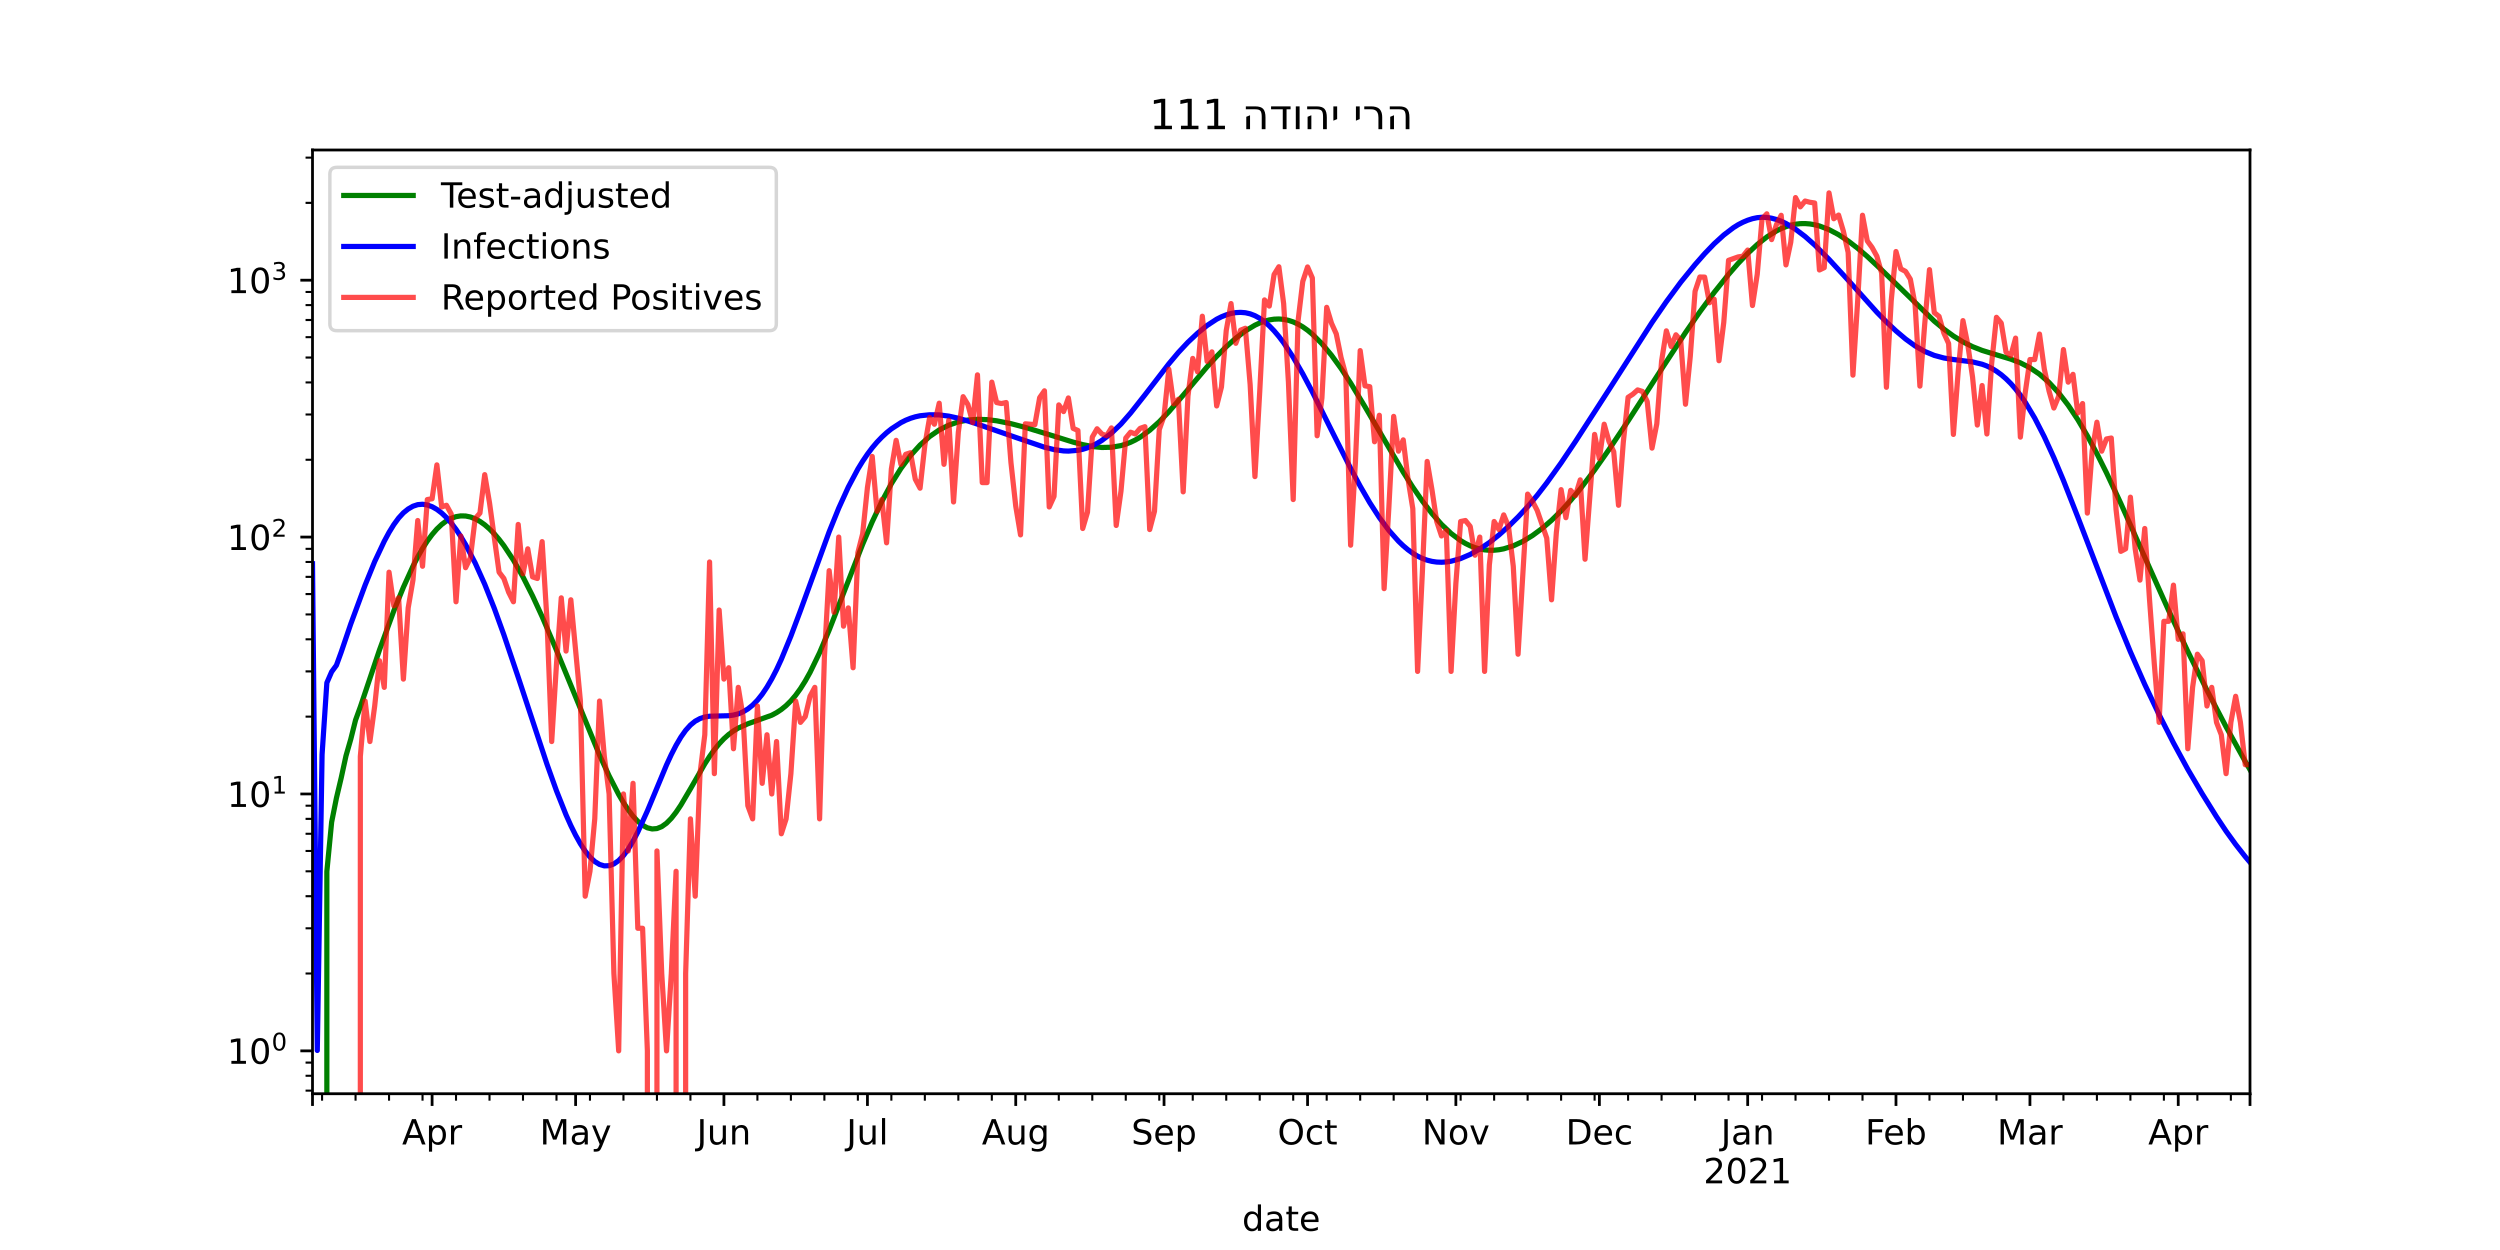 <?xml version="1.0" encoding="utf-8" standalone="no"?>
<!DOCTYPE svg PUBLIC "-//W3C//DTD SVG 1.1//EN"
  "http://www.w3.org/Graphics/SVG/1.1/DTD/svg11.dtd">
<!-- Created with matplotlib (https://matplotlib.org/) -->
<svg height="360pt" version="1.1" viewBox="0 0 720 360" width="720pt" xmlns="http://www.w3.org/2000/svg" xmlns:xlink="http://www.w3.org/1999/xlink">
 <defs>
  <style type="text/css">*{stroke-linecap:butt;stroke-linejoin:round;}</style>
 </defs>
 <g id="figure_1">
  <g id="patch_1">
   <path d="M 0 360 
L 720 360 
L 720 0 
L 0 0 
z
" style="fill:#ffffff;"/>
  </g>
  <g id="axes_1">
   <g id="patch_2">
    <path d="M 90 315 
L 648 315 
L 648 43.2 
L 90 43.2 
z
" style="fill:#ffffff;"/>
   </g>
   <g id="matplotlib.axis_1">
    <g id="xtick_1">
     <g id="line2d_1">
      <defs>
       <path d="M 0 0 
L 0 3.5 
" id="m33154f4c20" style="stroke:#000000;stroke-width:0.8;"/>
      </defs>
      <g>
       <use style="stroke:#000000;stroke-width:0.8;" x="90" xlink:href="#m33154f4c20" y="315"/>
      </g>
     </g>
    </g>
    <g id="xtick_2">
     <g id="line2d_2">
      <g>
       <use style="stroke:#000000;stroke-width:0.8;" x="124.444" xlink:href="#m33154f4c20" y="315"/>
      </g>
     </g>
     <g id="text_1">
      <!-- Apr -->
      <g transform="translate(115.794 329.598)scale(0.1 -0.1)">
       <defs>
        <path d="M 34.188 63.188 
L 20.797 26.906 
L 47.609 26.906 
z
M 28.609 72.906 
L 39.797 72.906 
L 67.578 0 
L 57.328 0 
L 50.688 18.703 
L 17.828 18.703 
L 11.188 0 
L 0.781 0 
z
" id="DejaVuSans-65"/>
        <path d="M 18.109 8.203 
L 18.109 -20.797 
L 9.078 -20.797 
L 9.078 54.688 
L 18.109 54.688 
L 18.109 46.391 
Q 20.953 51.266 25.266 53.625 
Q 29.594 56 35.594 56 
Q 45.562 56 51.781 48.094 
Q 58.016 40.188 58.016 27.297 
Q 58.016 14.406 51.781 6.484 
Q 45.562 -1.422 35.594 -1.422 
Q 29.594 -1.422 25.266 0.953 
Q 20.953 3.328 18.109 8.203 
z
M 48.688 27.297 
Q 48.688 37.203 44.609 42.844 
Q 40.531 48.484 33.406 48.484 
Q 26.266 48.484 22.188 42.844 
Q 18.109 37.203 18.109 27.297 
Q 18.109 17.391 22.188 11.75 
Q 26.266 6.109 33.406 6.109 
Q 40.531 6.109 44.609 11.75 
Q 48.688 17.391 48.688 27.297 
z
" id="DejaVuSans-112"/>
        <path d="M 41.109 46.297 
Q 39.594 47.172 37.812 47.578 
Q 36.031 48 33.891 48 
Q 26.266 48 22.188 43.047 
Q 18.109 38.094 18.109 28.812 
L 18.109 0 
L 9.078 0 
L 9.078 54.688 
L 18.109 54.688 
L 18.109 46.188 
Q 20.953 51.172 25.484 53.578 
Q 30.031 56 36.531 56 
Q 37.453 56 38.578 55.875 
Q 39.703 55.766 41.062 55.516 
z
" id="DejaVuSans-114"/>
       </defs>
       <use xlink:href="#DejaVuSans-65"/>
       <use x="68.408" xlink:href="#DejaVuSans-112"/>
       <use x="131.885" xlink:href="#DejaVuSans-114"/>
      </g>
     </g>
    </g>
    <g id="xtick_3">
     <g id="line2d_3">
      <g>
       <use style="stroke:#000000;stroke-width:0.8;" x="165.778" xlink:href="#m33154f4c20" y="315"/>
      </g>
     </g>
     <g id="text_2">
      <!-- May -->
      <g transform="translate(155.44 329.598)scale(0.1 -0.1)">
       <defs>
        <path d="M 9.812 72.906 
L 24.516 72.906 
L 43.109 23.297 
L 61.812 72.906 
L 76.516 72.906 
L 76.516 0 
L 66.891 0 
L 66.891 64.016 
L 48.094 14.016 
L 38.188 14.016 
L 19.391 64.016 
L 19.391 0 
L 9.812 0 
z
" id="DejaVuSans-77"/>
        <path d="M 34.281 27.484 
Q 23.391 27.484 19.188 25 
Q 14.984 22.516 14.984 16.5 
Q 14.984 11.719 18.141 8.906 
Q 21.297 6.109 26.703 6.109 
Q 34.188 6.109 38.703 11.406 
Q 43.219 16.703 43.219 25.484 
L 43.219 27.484 
z
M 52.203 31.203 
L 52.203 0 
L 43.219 0 
L 43.219 8.297 
Q 40.141 3.328 35.547 0.953 
Q 30.953 -1.422 24.312 -1.422 
Q 15.922 -1.422 10.953 3.297 
Q 6 8.016 6 15.922 
Q 6 25.141 12.172 29.828 
Q 18.359 34.516 30.609 34.516 
L 43.219 34.516 
L 43.219 35.406 
Q 43.219 41.609 39.141 45 
Q 35.062 48.391 27.688 48.391 
Q 23 48.391 18.547 47.266 
Q 14.109 46.141 10.016 43.891 
L 10.016 52.203 
Q 14.938 54.109 19.578 55.047 
Q 24.219 56 28.609 56 
Q 40.484 56 46.344 49.844 
Q 52.203 43.703 52.203 31.203 
z
" id="DejaVuSans-97"/>
        <path d="M 32.172 -5.078 
Q 28.375 -14.844 24.75 -17.812 
Q 21.141 -20.797 15.094 -20.797 
L 7.906 -20.797 
L 7.906 -13.281 
L 13.188 -13.281 
Q 16.891 -13.281 18.938 -11.516 
Q 21 -9.766 23.484 -3.219 
L 25.094 0.875 
L 2.984 54.688 
L 12.5 54.688 
L 29.594 11.922 
L 46.688 54.688 
L 56.203 54.688 
z
" id="DejaVuSans-121"/>
       </defs>
       <use xlink:href="#DejaVuSans-77"/>
       <use x="86.279" xlink:href="#DejaVuSans-97"/>
       <use x="147.559" xlink:href="#DejaVuSans-121"/>
      </g>
     </g>
    </g>
    <g id="xtick_4">
     <g id="line2d_4">
      <g>
       <use style="stroke:#000000;stroke-width:0.8;" x="208.489" xlink:href="#m33154f4c20" y="315"/>
      </g>
     </g>
     <g id="text_3">
      <!-- Jun -->
      <g transform="translate(200.676 329.598)scale(0.1 -0.1)">
       <defs>
        <path d="M 9.812 72.906 
L 19.672 72.906 
L 19.672 5.078 
Q 19.672 -8.109 14.672 -14.062 
Q 9.672 -20.016 -1.422 -20.016 
L -5.172 -20.016 
L -5.172 -11.719 
L -2.094 -11.719 
Q 4.438 -11.719 7.125 -8.047 
Q 9.812 -4.391 9.812 5.078 
z
" id="DejaVuSans-74"/>
        <path d="M 8.5 21.578 
L 8.5 54.688 
L 17.484 54.688 
L 17.484 21.922 
Q 17.484 14.156 20.5 10.266 
Q 23.531 6.391 29.594 6.391 
Q 36.859 6.391 41.078 11.031 
Q 45.312 15.672 45.312 23.688 
L 45.312 54.688 
L 54.297 54.688 
L 54.297 0 
L 45.312 0 
L 45.312 8.406 
Q 42.047 3.422 37.719 1 
Q 33.406 -1.422 27.688 -1.422 
Q 18.266 -1.422 13.375 4.438 
Q 8.5 10.297 8.5 21.578 
z
M 31.109 56 
z
" id="DejaVuSans-117"/>
        <path d="M 54.891 33.016 
L 54.891 0 
L 45.906 0 
L 45.906 32.719 
Q 45.906 40.484 42.875 44.328 
Q 39.844 48.188 33.797 48.188 
Q 26.516 48.188 22.312 43.547 
Q 18.109 38.922 18.109 30.906 
L 18.109 0 
L 9.078 0 
L 9.078 54.688 
L 18.109 54.688 
L 18.109 46.188 
Q 21.344 51.125 25.703 53.562 
Q 30.078 56 35.797 56 
Q 45.219 56 50.047 50.172 
Q 54.891 44.344 54.891 33.016 
z
" id="DejaVuSans-110"/>
       </defs>
       <use xlink:href="#DejaVuSans-74"/>
       <use x="29.492" xlink:href="#DejaVuSans-117"/>
       <use x="92.871" xlink:href="#DejaVuSans-110"/>
      </g>
     </g>
    </g>
    <g id="xtick_5">
     <g id="line2d_5">
      <g>
       <use style="stroke:#000000;stroke-width:0.8;" x="249.822" xlink:href="#m33154f4c20" y="315"/>
      </g>
     </g>
     <g id="text_4">
      <!-- Jul -->
      <g transform="translate(243.789 329.598)scale(0.1 -0.1)">
       <defs>
        <path d="M 9.422 75.984 
L 18.406 75.984 
L 18.406 0 
L 9.422 0 
z
" id="DejaVuSans-108"/>
       </defs>
       <use xlink:href="#DejaVuSans-74"/>
       <use x="29.492" xlink:href="#DejaVuSans-117"/>
       <use x="92.871" xlink:href="#DejaVuSans-108"/>
      </g>
     </g>
    </g>
    <g id="xtick_6">
     <g id="line2d_6">
      <g>
       <use style="stroke:#000000;stroke-width:0.8;" x="292.533" xlink:href="#m33154f4c20" y="315"/>
      </g>
     </g>
     <g id="text_5">
      <!-- Aug -->
      <g transform="translate(282.77 329.598)scale(0.1 -0.1)">
       <defs>
        <path d="M 45.406 27.984 
Q 45.406 37.75 41.375 43.109 
Q 37.359 48.484 30.078 48.484 
Q 22.859 48.484 18.828 43.109 
Q 14.797 37.75 14.797 27.984 
Q 14.797 18.266 18.828 12.891 
Q 22.859 7.516 30.078 7.516 
Q 37.359 7.516 41.375 12.891 
Q 45.406 18.266 45.406 27.984 
z
M 54.391 6.781 
Q 54.391 -7.172 48.188 -13.984 
Q 42 -20.797 29.203 -20.797 
Q 24.469 -20.797 20.266 -20.094 
Q 16.062 -19.391 12.109 -17.922 
L 12.109 -9.188 
Q 16.062 -11.328 19.922 -12.344 
Q 23.781 -13.375 27.781 -13.375 
Q 36.625 -13.375 41.016 -8.766 
Q 45.406 -4.156 45.406 5.172 
L 45.406 9.625 
Q 42.625 4.781 38.281 2.391 
Q 33.938 0 27.875 0 
Q 17.828 0 11.672 7.656 
Q 5.516 15.328 5.516 27.984 
Q 5.516 40.672 11.672 48.328 
Q 17.828 56 27.875 56 
Q 33.938 56 38.281 53.609 
Q 42.625 51.219 45.406 46.391 
L 45.406 54.688 
L 54.391 54.688 
z
" id="DejaVuSans-103"/>
       </defs>
       <use xlink:href="#DejaVuSans-65"/>
       <use x="68.408" xlink:href="#DejaVuSans-117"/>
       <use x="131.787" xlink:href="#DejaVuSans-103"/>
      </g>
     </g>
    </g>
    <g id="xtick_7">
     <g id="line2d_7">
      <g>
       <use style="stroke:#000000;stroke-width:0.8;" x="335.244" xlink:href="#m33154f4c20" y="315"/>
      </g>
     </g>
     <g id="text_6">
      <!-- Sep -->
      <g transform="translate(325.819 329.598)scale(0.1 -0.1)">
       <defs>
        <path d="M 53.516 70.516 
L 53.516 60.891 
Q 47.906 63.578 42.922 64.891 
Q 37.938 66.219 33.297 66.219 
Q 25.25 66.219 20.875 63.094 
Q 16.5 59.969 16.5 54.203 
Q 16.5 49.359 19.406 46.891 
Q 22.312 44.438 30.422 42.922 
L 36.375 41.703 
Q 47.406 39.594 52.656 34.297 
Q 57.906 29 57.906 20.125 
Q 57.906 9.516 50.797 4.047 
Q 43.703 -1.422 29.984 -1.422 
Q 24.812 -1.422 18.969 -0.25 
Q 13.141 0.922 6.891 3.219 
L 6.891 13.375 
Q 12.891 10.016 18.656 8.297 
Q 24.422 6.594 29.984 6.594 
Q 38.422 6.594 43.016 9.906 
Q 47.609 13.234 47.609 19.391 
Q 47.609 24.75 44.312 27.781 
Q 41.016 30.812 33.5 32.328 
L 27.484 33.5 
Q 16.453 35.688 11.516 40.375 
Q 6.594 45.062 6.594 53.422 
Q 6.594 63.094 13.406 68.656 
Q 20.219 74.219 32.172 74.219 
Q 37.312 74.219 42.625 73.281 
Q 47.953 72.359 53.516 70.516 
z
" id="DejaVuSans-83"/>
        <path d="M 56.203 29.594 
L 56.203 25.203 
L 14.891 25.203 
Q 15.484 15.922 20.484 11.062 
Q 25.484 6.203 34.422 6.203 
Q 39.594 6.203 44.453 7.469 
Q 49.312 8.734 54.109 11.281 
L 54.109 2.781 
Q 49.266 0.734 44.188 -0.344 
Q 39.109 -1.422 33.891 -1.422 
Q 20.797 -1.422 13.156 6.188 
Q 5.516 13.812 5.516 26.812 
Q 5.516 40.234 12.766 48.109 
Q 20.016 56 32.328 56 
Q 43.359 56 49.781 48.891 
Q 56.203 41.797 56.203 29.594 
z
M 47.219 32.234 
Q 47.125 39.594 43.094 43.984 
Q 39.062 48.391 32.422 48.391 
Q 24.906 48.391 20.391 44.141 
Q 15.875 39.891 15.188 32.172 
z
" id="DejaVuSans-101"/>
       </defs>
       <use xlink:href="#DejaVuSans-83"/>
       <use x="63.477" xlink:href="#DejaVuSans-101"/>
       <use x="125" xlink:href="#DejaVuSans-112"/>
      </g>
     </g>
    </g>
    <g id="xtick_8">
     <g id="line2d_8">
      <g>
       <use style="stroke:#000000;stroke-width:0.8;" x="376.578" xlink:href="#m33154f4c20" y="315"/>
      </g>
     </g>
     <g id="text_7">
      <!-- Oct -->
      <g transform="translate(367.932 329.598)scale(0.1 -0.1)">
       <defs>
        <path d="M 39.406 66.219 
Q 28.656 66.219 22.328 58.203 
Q 16.016 50.203 16.016 36.375 
Q 16.016 22.609 22.328 14.594 
Q 28.656 6.594 39.406 6.594 
Q 50.141 6.594 56.422 14.594 
Q 62.703 22.609 62.703 36.375 
Q 62.703 50.203 56.422 58.203 
Q 50.141 66.219 39.406 66.219 
z
M 39.406 74.219 
Q 54.734 74.219 63.906 63.938 
Q 73.094 53.656 73.094 36.375 
Q 73.094 19.141 63.906 8.859 
Q 54.734 -1.422 39.406 -1.422 
Q 24.031 -1.422 14.812 8.828 
Q 5.609 19.094 5.609 36.375 
Q 5.609 53.656 14.812 63.938 
Q 24.031 74.219 39.406 74.219 
z
" id="DejaVuSans-79"/>
        <path d="M 48.781 52.594 
L 48.781 44.188 
Q 44.969 46.297 41.141 47.344 
Q 37.312 48.391 33.406 48.391 
Q 24.656 48.391 19.812 42.844 
Q 14.984 37.312 14.984 27.297 
Q 14.984 17.281 19.812 11.734 
Q 24.656 6.203 33.406 6.203 
Q 37.312 6.203 41.141 7.25 
Q 44.969 8.297 48.781 10.406 
L 48.781 2.094 
Q 45.016 0.344 40.984 -0.531 
Q 36.969 -1.422 32.422 -1.422 
Q 20.062 -1.422 12.781 6.344 
Q 5.516 14.109 5.516 27.297 
Q 5.516 40.672 12.859 48.328 
Q 20.219 56 33.016 56 
Q 37.156 56 41.109 55.141 
Q 45.062 54.297 48.781 52.594 
z
" id="DejaVuSans-99"/>
        <path d="M 18.312 70.219 
L 18.312 54.688 
L 36.812 54.688 
L 36.812 47.703 
L 18.312 47.703 
L 18.312 18.016 
Q 18.312 11.328 20.141 9.422 
Q 21.969 7.516 27.594 7.516 
L 36.812 7.516 
L 36.812 0 
L 27.594 0 
Q 17.188 0 13.234 3.875 
Q 9.281 7.766 9.281 18.016 
L 9.281 47.703 
L 2.688 47.703 
L 2.688 54.688 
L 9.281 54.688 
L 9.281 70.219 
z
" id="DejaVuSans-116"/>
       </defs>
       <use xlink:href="#DejaVuSans-79"/>
       <use x="78.711" xlink:href="#DejaVuSans-99"/>
       <use x="133.691" xlink:href="#DejaVuSans-116"/>
      </g>
     </g>
    </g>
    <g id="xtick_9">
     <g id="line2d_9">
      <g>
       <use style="stroke:#000000;stroke-width:0.8;" x="419.289" xlink:href="#m33154f4c20" y="315"/>
      </g>
     </g>
     <g id="text_8">
      <!-- Nov -->
      <g transform="translate(409.53 329.598)scale(0.1 -0.1)">
       <defs>
        <path d="M 9.812 72.906 
L 23.094 72.906 
L 55.422 11.922 
L 55.422 72.906 
L 64.984 72.906 
L 64.984 0 
L 51.703 0 
L 19.391 60.984 
L 19.391 0 
L 9.812 0 
z
" id="DejaVuSans-78"/>
        <path d="M 30.609 48.391 
Q 23.391 48.391 19.188 42.75 
Q 14.984 37.109 14.984 27.297 
Q 14.984 17.484 19.156 11.844 
Q 23.344 6.203 30.609 6.203 
Q 37.797 6.203 41.984 11.859 
Q 46.188 17.531 46.188 27.297 
Q 46.188 37.016 41.984 42.703 
Q 37.797 48.391 30.609 48.391 
z
M 30.609 56 
Q 42.328 56 49.016 48.375 
Q 55.719 40.766 55.719 27.297 
Q 55.719 13.875 49.016 6.219 
Q 42.328 -1.422 30.609 -1.422 
Q 18.844 -1.422 12.172 6.219 
Q 5.516 13.875 5.516 27.297 
Q 5.516 40.766 12.172 48.375 
Q 18.844 56 30.609 56 
z
" id="DejaVuSans-111"/>
        <path d="M 2.984 54.688 
L 12.5 54.688 
L 29.594 8.797 
L 46.688 54.688 
L 56.203 54.688 
L 35.688 0 
L 23.484 0 
z
" id="DejaVuSans-118"/>
       </defs>
       <use xlink:href="#DejaVuSans-78"/>
       <use x="74.805" xlink:href="#DejaVuSans-111"/>
       <use x="135.986" xlink:href="#DejaVuSans-118"/>
      </g>
     </g>
    </g>
    <g id="xtick_10">
     <g id="line2d_10">
      <g>
       <use style="stroke:#000000;stroke-width:0.8;" x="460.622" xlink:href="#m33154f4c20" y="315"/>
      </g>
     </g>
     <g id="text_9">
      <!-- Dec -->
      <g transform="translate(450.946 329.598)scale(0.1 -0.1)">
       <defs>
        <path d="M 19.672 64.797 
L 19.672 8.109 
L 31.594 8.109 
Q 46.688 8.109 53.688 14.938 
Q 60.688 21.781 60.688 36.531 
Q 60.688 51.172 53.688 57.984 
Q 46.688 64.797 31.594 64.797 
z
M 9.812 72.906 
L 30.078 72.906 
Q 51.266 72.906 61.172 64.094 
Q 71.094 55.281 71.094 36.531 
Q 71.094 17.672 61.125 8.828 
Q 51.172 0 30.078 0 
L 9.812 0 
z
" id="DejaVuSans-68"/>
       </defs>
       <use xlink:href="#DejaVuSans-68"/>
       <use x="77.002" xlink:href="#DejaVuSans-101"/>
       <use x="138.525" xlink:href="#DejaVuSans-99"/>
      </g>
     </g>
    </g>
    <g id="xtick_11">
     <g id="line2d_11">
      <g>
       <use style="stroke:#000000;stroke-width:0.8;" x="503.333" xlink:href="#m33154f4c20" y="315"/>
      </g>
     </g>
     <g id="text_10">
      <!-- Jan -->
      <g transform="translate(495.626 329.598)scale(0.1 -0.1)">
       <use xlink:href="#DejaVuSans-74"/>
       <use x="29.492" xlink:href="#DejaVuSans-97"/>
       <use x="90.771" xlink:href="#DejaVuSans-110"/>
      </g>
      <!-- 2021 -->
      <g transform="translate(490.608 340.796)scale(0.1 -0.1)">
       <defs>
        <path d="M 19.188 8.297 
L 53.609 8.297 
L 53.609 0 
L 7.328 0 
L 7.328 8.297 
Q 12.938 14.109 22.625 23.891 
Q 32.328 33.688 34.812 36.531 
Q 39.547 41.844 41.422 45.531 
Q 43.312 49.219 43.312 52.781 
Q 43.312 58.594 39.234 62.25 
Q 35.156 65.922 28.609 65.922 
Q 23.969 65.922 18.812 64.312 
Q 13.672 62.703 7.812 59.422 
L 7.812 69.391 
Q 13.766 71.781 18.938 73 
Q 24.125 74.219 28.422 74.219 
Q 39.75 74.219 46.484 68.547 
Q 53.219 62.891 53.219 53.422 
Q 53.219 48.922 51.531 44.891 
Q 49.859 40.875 45.406 35.406 
Q 44.188 33.984 37.641 27.219 
Q 31.109 20.453 19.188 8.297 
z
" id="DejaVuSans-50"/>
        <path d="M 31.781 66.406 
Q 24.172 66.406 20.328 58.906 
Q 16.5 51.422 16.5 36.375 
Q 16.5 21.391 20.328 13.891 
Q 24.172 6.391 31.781 6.391 
Q 39.453 6.391 43.281 13.891 
Q 47.125 21.391 47.125 36.375 
Q 47.125 51.422 43.281 58.906 
Q 39.453 66.406 31.781 66.406 
z
M 31.781 74.219 
Q 44.047 74.219 50.516 64.516 
Q 56.984 54.828 56.984 36.375 
Q 56.984 17.969 50.516 8.266 
Q 44.047 -1.422 31.781 -1.422 
Q 19.531 -1.422 13.062 8.266 
Q 6.594 17.969 6.594 36.375 
Q 6.594 54.828 13.062 64.516 
Q 19.531 74.219 31.781 74.219 
z
" id="DejaVuSans-48"/>
        <path d="M 12.406 8.297 
L 28.516 8.297 
L 28.516 63.922 
L 10.984 60.406 
L 10.984 69.391 
L 28.422 72.906 
L 38.281 72.906 
L 38.281 8.297 
L 54.391 8.297 
L 54.391 0 
L 12.406 0 
z
" id="DejaVuSans-49"/>
       </defs>
       <use xlink:href="#DejaVuSans-50"/>
       <use x="63.623" xlink:href="#DejaVuSans-48"/>
       <use x="127.246" xlink:href="#DejaVuSans-50"/>
       <use x="190.869" xlink:href="#DejaVuSans-49"/>
      </g>
     </g>
    </g>
    <g id="xtick_12">
     <g id="line2d_12">
      <g>
       <use style="stroke:#000000;stroke-width:0.8;" x="546.044" xlink:href="#m33154f4c20" y="315"/>
      </g>
     </g>
     <g id="text_11">
      <!-- Feb -->
      <g transform="translate(537.193 329.598)scale(0.1 -0.1)">
       <defs>
        <path d="M 9.812 72.906 
L 51.703 72.906 
L 51.703 64.594 
L 19.672 64.594 
L 19.672 43.109 
L 48.578 43.109 
L 48.578 34.812 
L 19.672 34.812 
L 19.672 0 
L 9.812 0 
z
" id="DejaVuSans-70"/>
        <path d="M 48.688 27.297 
Q 48.688 37.203 44.609 42.844 
Q 40.531 48.484 33.406 48.484 
Q 26.266 48.484 22.188 42.844 
Q 18.109 37.203 18.109 27.297 
Q 18.109 17.391 22.188 11.75 
Q 26.266 6.109 33.406 6.109 
Q 40.531 6.109 44.609 11.75 
Q 48.688 17.391 48.688 27.297 
z
M 18.109 46.391 
Q 20.953 51.266 25.266 53.625 
Q 29.594 56 35.594 56 
Q 45.562 56 51.781 48.094 
Q 58.016 40.188 58.016 27.297 
Q 58.016 14.406 51.781 6.484 
Q 45.562 -1.422 35.594 -1.422 
Q 29.594 -1.422 25.266 0.953 
Q 20.953 3.328 18.109 8.203 
L 18.109 0 
L 9.078 0 
L 9.078 75.984 
L 18.109 75.984 
z
" id="DejaVuSans-98"/>
       </defs>
       <use xlink:href="#DejaVuSans-70"/>
       <use x="52.02" xlink:href="#DejaVuSans-101"/>
       <use x="113.543" xlink:href="#DejaVuSans-98"/>
      </g>
     </g>
    </g>
    <g id="xtick_13">
     <g id="line2d_13">
      <g>
       <use style="stroke:#000000;stroke-width:0.8;" x="584.622" xlink:href="#m33154f4c20" y="315"/>
      </g>
     </g>
     <g id="text_12">
      <!-- Mar -->
      <g transform="translate(575.189 329.598)scale(0.1 -0.1)">
       <use xlink:href="#DejaVuSans-77"/>
       <use x="86.279" xlink:href="#DejaVuSans-97"/>
       <use x="147.559" xlink:href="#DejaVuSans-114"/>
      </g>
     </g>
    </g>
    <g id="xtick_14">
     <g id="line2d_14">
      <g>
       <use style="stroke:#000000;stroke-width:0.8;" x="627.333" xlink:href="#m33154f4c20" y="315"/>
      </g>
     </g>
     <g id="text_13">
      <!-- Apr -->
      <g transform="translate(618.683 329.598)scale(0.1 -0.1)">
       <use xlink:href="#DejaVuSans-65"/>
       <use x="68.408" xlink:href="#DejaVuSans-112"/>
       <use x="131.885" xlink:href="#DejaVuSans-114"/>
      </g>
     </g>
    </g>
    <g id="xtick_15">
     <g id="line2d_15">
      <g>
       <use style="stroke:#000000;stroke-width:0.8;" x="648" xlink:href="#m33154f4c20" y="315"/>
      </g>
     </g>
    </g>
    <g id="xtick_16">
     <g id="line2d_16">
      <defs>
       <path d="M 0 0 
L 0 2 
" id="mb998e8364d" style="stroke:#000000;stroke-width:0.6;"/>
      </defs>
      <g>
       <use style="stroke:#000000;stroke-width:0.6;" x="92.756" xlink:href="#mb998e8364d" y="315"/>
      </g>
     </g>
    </g>
    <g id="xtick_17">
     <g id="line2d_17">
      <g>
       <use style="stroke:#000000;stroke-width:0.6;" x="102.4" xlink:href="#mb998e8364d" y="315"/>
      </g>
     </g>
    </g>
    <g id="xtick_18">
     <g id="line2d_18">
      <g>
       <use style="stroke:#000000;stroke-width:0.6;" x="112.044" xlink:href="#mb998e8364d" y="315"/>
      </g>
     </g>
    </g>
    <g id="xtick_19">
     <g id="line2d_19">
      <g>
       <use style="stroke:#000000;stroke-width:0.6;" x="121.689" xlink:href="#mb998e8364d" y="315"/>
      </g>
     </g>
    </g>
    <g id="xtick_20">
     <g id="line2d_20">
      <g>
       <use style="stroke:#000000;stroke-width:0.6;" x="131.333" xlink:href="#mb998e8364d" y="315"/>
      </g>
     </g>
    </g>
    <g id="xtick_21">
     <g id="line2d_21">
      <g>
       <use style="stroke:#000000;stroke-width:0.6;" x="140.978" xlink:href="#mb998e8364d" y="315"/>
      </g>
     </g>
    </g>
    <g id="xtick_22">
     <g id="line2d_22">
      <g>
       <use style="stroke:#000000;stroke-width:0.6;" x="150.622" xlink:href="#mb998e8364d" y="315"/>
      </g>
     </g>
    </g>
    <g id="xtick_23">
     <g id="line2d_23">
      <g>
       <use style="stroke:#000000;stroke-width:0.6;" x="160.267" xlink:href="#mb998e8364d" y="315"/>
      </g>
     </g>
    </g>
    <g id="xtick_24">
     <g id="line2d_24">
      <g>
       <use style="stroke:#000000;stroke-width:0.6;" x="169.911" xlink:href="#mb998e8364d" y="315"/>
      </g>
     </g>
    </g>
    <g id="xtick_25">
     <g id="line2d_25">
      <g>
       <use style="stroke:#000000;stroke-width:0.6;" x="179.556" xlink:href="#mb998e8364d" y="315"/>
      </g>
     </g>
    </g>
    <g id="xtick_26">
     <g id="line2d_26">
      <g>
       <use style="stroke:#000000;stroke-width:0.6;" x="189.2" xlink:href="#mb998e8364d" y="315"/>
      </g>
     </g>
    </g>
    <g id="xtick_27">
     <g id="line2d_27">
      <g>
       <use style="stroke:#000000;stroke-width:0.6;" x="198.844" xlink:href="#mb998e8364d" y="315"/>
      </g>
     </g>
    </g>
    <g id="xtick_28">
     <g id="line2d_28">
      <g>
       <use style="stroke:#000000;stroke-width:0.6;" x="218.133" xlink:href="#mb998e8364d" y="315"/>
      </g>
     </g>
    </g>
    <g id="xtick_29">
     <g id="line2d_29">
      <g>
       <use style="stroke:#000000;stroke-width:0.6;" x="227.778" xlink:href="#mb998e8364d" y="315"/>
      </g>
     </g>
    </g>
    <g id="xtick_30">
     <g id="line2d_30">
      <g>
       <use style="stroke:#000000;stroke-width:0.6;" x="237.422" xlink:href="#mb998e8364d" y="315"/>
      </g>
     </g>
    </g>
    <g id="xtick_31">
     <g id="line2d_31">
      <g>
       <use style="stroke:#000000;stroke-width:0.6;" x="247.067" xlink:href="#mb998e8364d" y="315"/>
      </g>
     </g>
    </g>
    <g id="xtick_32">
     <g id="line2d_32">
      <g>
       <use style="stroke:#000000;stroke-width:0.6;" x="256.711" xlink:href="#mb998e8364d" y="315"/>
      </g>
     </g>
    </g>
    <g id="xtick_33">
     <g id="line2d_33">
      <g>
       <use style="stroke:#000000;stroke-width:0.6;" x="266.356" xlink:href="#mb998e8364d" y="315"/>
      </g>
     </g>
    </g>
    <g id="xtick_34">
     <g id="line2d_34">
      <g>
       <use style="stroke:#000000;stroke-width:0.6;" x="276" xlink:href="#mb998e8364d" y="315"/>
      </g>
     </g>
    </g>
    <g id="xtick_35">
     <g id="line2d_35">
      <g>
       <use style="stroke:#000000;stroke-width:0.6;" x="285.644" xlink:href="#mb998e8364d" y="315"/>
      </g>
     </g>
    </g>
    <g id="xtick_36">
     <g id="line2d_36">
      <g>
       <use style="stroke:#000000;stroke-width:0.6;" x="295.289" xlink:href="#mb998e8364d" y="315"/>
      </g>
     </g>
    </g>
    <g id="xtick_37">
     <g id="line2d_37">
      <g>
       <use style="stroke:#000000;stroke-width:0.6;" x="304.933" xlink:href="#mb998e8364d" y="315"/>
      </g>
     </g>
    </g>
    <g id="xtick_38">
     <g id="line2d_38">
      <g>
       <use style="stroke:#000000;stroke-width:0.6;" x="314.578" xlink:href="#mb998e8364d" y="315"/>
      </g>
     </g>
    </g>
    <g id="xtick_39">
     <g id="line2d_39">
      <g>
       <use style="stroke:#000000;stroke-width:0.6;" x="324.222" xlink:href="#mb998e8364d" y="315"/>
      </g>
     </g>
    </g>
    <g id="xtick_40">
     <g id="line2d_40">
      <g>
       <use style="stroke:#000000;stroke-width:0.6;" x="333.867" xlink:href="#mb998e8364d" y="315"/>
      </g>
     </g>
    </g>
    <g id="xtick_41">
     <g id="line2d_41">
      <g>
       <use style="stroke:#000000;stroke-width:0.6;" x="343.511" xlink:href="#mb998e8364d" y="315"/>
      </g>
     </g>
    </g>
    <g id="xtick_42">
     <g id="line2d_42">
      <g>
       <use style="stroke:#000000;stroke-width:0.6;" x="353.156" xlink:href="#mb998e8364d" y="315"/>
      </g>
     </g>
    </g>
    <g id="xtick_43">
     <g id="line2d_43">
      <g>
       <use style="stroke:#000000;stroke-width:0.6;" x="362.8" xlink:href="#mb998e8364d" y="315"/>
      </g>
     </g>
    </g>
    <g id="xtick_44">
     <g id="line2d_44">
      <g>
       <use style="stroke:#000000;stroke-width:0.6;" x="372.444" xlink:href="#mb998e8364d" y="315"/>
      </g>
     </g>
    </g>
    <g id="xtick_45">
     <g id="line2d_45">
      <g>
       <use style="stroke:#000000;stroke-width:0.6;" x="382.089" xlink:href="#mb998e8364d" y="315"/>
      </g>
     </g>
    </g>
    <g id="xtick_46">
     <g id="line2d_46">
      <g>
       <use style="stroke:#000000;stroke-width:0.6;" x="391.733" xlink:href="#mb998e8364d" y="315"/>
      </g>
     </g>
    </g>
    <g id="xtick_47">
     <g id="line2d_47">
      <g>
       <use style="stroke:#000000;stroke-width:0.6;" x="401.378" xlink:href="#mb998e8364d" y="315"/>
      </g>
     </g>
    </g>
    <g id="xtick_48">
     <g id="line2d_48">
      <g>
       <use style="stroke:#000000;stroke-width:0.6;" x="411.022" xlink:href="#mb998e8364d" y="315"/>
      </g>
     </g>
    </g>
    <g id="xtick_49">
     <g id="line2d_49">
      <g>
       <use style="stroke:#000000;stroke-width:0.6;" x="420.667" xlink:href="#mb998e8364d" y="315"/>
      </g>
     </g>
    </g>
    <g id="xtick_50">
     <g id="line2d_50">
      <g>
       <use style="stroke:#000000;stroke-width:0.6;" x="430.311" xlink:href="#mb998e8364d" y="315"/>
      </g>
     </g>
    </g>
    <g id="xtick_51">
     <g id="line2d_51">
      <g>
       <use style="stroke:#000000;stroke-width:0.6;" x="439.956" xlink:href="#mb998e8364d" y="315"/>
      </g>
     </g>
    </g>
    <g id="xtick_52">
     <g id="line2d_52">
      <g>
       <use style="stroke:#000000;stroke-width:0.6;" x="449.6" xlink:href="#mb998e8364d" y="315"/>
      </g>
     </g>
    </g>
    <g id="xtick_53">
     <g id="line2d_53">
      <g>
       <use style="stroke:#000000;stroke-width:0.6;" x="459.244" xlink:href="#mb998e8364d" y="315"/>
      </g>
     </g>
    </g>
    <g id="xtick_54">
     <g id="line2d_54">
      <g>
       <use style="stroke:#000000;stroke-width:0.6;" x="468.889" xlink:href="#mb998e8364d" y="315"/>
      </g>
     </g>
    </g>
    <g id="xtick_55">
     <g id="line2d_55">
      <g>
       <use style="stroke:#000000;stroke-width:0.6;" x="478.533" xlink:href="#mb998e8364d" y="315"/>
      </g>
     </g>
    </g>
    <g id="xtick_56">
     <g id="line2d_56">
      <g>
       <use style="stroke:#000000;stroke-width:0.6;" x="488.178" xlink:href="#mb998e8364d" y="315"/>
      </g>
     </g>
    </g>
    <g id="xtick_57">
     <g id="line2d_57">
      <g>
       <use style="stroke:#000000;stroke-width:0.6;" x="497.822" xlink:href="#mb998e8364d" y="315"/>
      </g>
     </g>
    </g>
    <g id="xtick_58">
     <g id="line2d_58">
      <g>
       <use style="stroke:#000000;stroke-width:0.6;" x="507.467" xlink:href="#mb998e8364d" y="315"/>
      </g>
     </g>
    </g>
    <g id="xtick_59">
     <g id="line2d_59">
      <g>
       <use style="stroke:#000000;stroke-width:0.6;" x="517.111" xlink:href="#mb998e8364d" y="315"/>
      </g>
     </g>
    </g>
    <g id="xtick_60">
     <g id="line2d_60">
      <g>
       <use style="stroke:#000000;stroke-width:0.6;" x="526.756" xlink:href="#mb998e8364d" y="315"/>
      </g>
     </g>
    </g>
    <g id="xtick_61">
     <g id="line2d_61">
      <g>
       <use style="stroke:#000000;stroke-width:0.6;" x="536.4" xlink:href="#mb998e8364d" y="315"/>
      </g>
     </g>
    </g>
    <g id="xtick_62">
     <g id="line2d_62">
      <g>
       <use style="stroke:#000000;stroke-width:0.6;" x="555.689" xlink:href="#mb998e8364d" y="315"/>
      </g>
     </g>
    </g>
    <g id="xtick_63">
     <g id="line2d_63">
      <g>
       <use style="stroke:#000000;stroke-width:0.6;" x="565.333" xlink:href="#mb998e8364d" y="315"/>
      </g>
     </g>
    </g>
    <g id="xtick_64">
     <g id="line2d_64">
      <g>
       <use style="stroke:#000000;stroke-width:0.6;" x="574.978" xlink:href="#mb998e8364d" y="315"/>
      </g>
     </g>
    </g>
    <g id="xtick_65">
     <g id="line2d_65">
      <g>
       <use style="stroke:#000000;stroke-width:0.6;" x="594.267" xlink:href="#mb998e8364d" y="315"/>
      </g>
     </g>
    </g>
    <g id="xtick_66">
     <g id="line2d_66">
      <g>
       <use style="stroke:#000000;stroke-width:0.6;" x="603.911" xlink:href="#mb998e8364d" y="315"/>
      </g>
     </g>
    </g>
    <g id="xtick_67">
     <g id="line2d_67">
      <g>
       <use style="stroke:#000000;stroke-width:0.6;" x="613.556" xlink:href="#mb998e8364d" y="315"/>
      </g>
     </g>
    </g>
    <g id="xtick_68">
     <g id="line2d_68">
      <g>
       <use style="stroke:#000000;stroke-width:0.6;" x="623.2" xlink:href="#mb998e8364d" y="315"/>
      </g>
     </g>
    </g>
    <g id="xtick_69">
     <g id="line2d_69">
      <g>
       <use style="stroke:#000000;stroke-width:0.6;" x="632.844" xlink:href="#mb998e8364d" y="315"/>
      </g>
     </g>
    </g>
    <g id="xtick_70">
     <g id="line2d_70">
      <g>
       <use style="stroke:#000000;stroke-width:0.6;" x="642.489" xlink:href="#mb998e8364d" y="315"/>
      </g>
     </g>
    </g>
    <g id="text_14">
     <!-- date -->
     <g transform="translate(357.725 354.474)scale(0.1 -0.1)">
      <defs>
       <path d="M 45.406 46.391 
L 45.406 75.984 
L 54.391 75.984 
L 54.391 0 
L 45.406 0 
L 45.406 8.203 
Q 42.578 3.328 38.25 0.953 
Q 33.938 -1.422 27.875 -1.422 
Q 17.969 -1.422 11.734 6.484 
Q 5.516 14.406 5.516 27.297 
Q 5.516 40.188 11.734 48.094 
Q 17.969 56 27.875 56 
Q 33.938 56 38.25 53.625 
Q 42.578 51.266 45.406 46.391 
z
M 14.797 27.297 
Q 14.797 17.391 18.875 11.75 
Q 22.953 6.109 30.078 6.109 
Q 37.203 6.109 41.297 11.75 
Q 45.406 17.391 45.406 27.297 
Q 45.406 37.203 41.297 42.844 
Q 37.203 48.484 30.078 48.484 
Q 22.953 48.484 18.875 42.844 
Q 14.797 37.203 14.797 27.297 
z
" id="DejaVuSans-100"/>
      </defs>
      <use xlink:href="#DejaVuSans-100"/>
      <use x="63.477" xlink:href="#DejaVuSans-97"/>
      <use x="124.756" xlink:href="#DejaVuSans-116"/>
      <use x="163.965" xlink:href="#DejaVuSans-101"/>
     </g>
    </g>
   </g>
   <g id="matplotlib.axis_2">
    <g id="ytick_1">
     <g id="line2d_71">
      <defs>
       <path d="M 0 0 
L -3.5 0 
" id="ma8d2090630" style="stroke:#000000;stroke-width:0.8;"/>
      </defs>
      <g>
       <use style="stroke:#000000;stroke-width:0.8;" x="90" xlink:href="#ma8d2090630" y="302.645"/>
      </g>
     </g>
     <g id="text_15">
      <!-- $\mathdefault{10^{0}}$ -->
      <g transform="translate(65.4 306.445)scale(0.1 -0.1)">
       <use transform="translate(0 0.766)" xlink:href="#DejaVuSans-49"/>
       <use transform="translate(63.623 0.766)" xlink:href="#DejaVuSans-48"/>
       <use transform="translate(128.203 39.047)scale(0.7)" xlink:href="#DejaVuSans-48"/>
      </g>
     </g>
    </g>
    <g id="ytick_2">
     <g id="line2d_72">
      <g>
       <use style="stroke:#000000;stroke-width:0.8;" x="90" xlink:href="#ma8d2090630" y="228.663"/>
      </g>
     </g>
     <g id="text_16">
      <!-- $\mathdefault{10^{1}}$ -->
      <g transform="translate(65.4 232.462)scale(0.1 -0.1)">
       <use transform="translate(0 0.684)" xlink:href="#DejaVuSans-49"/>
       <use transform="translate(63.623 0.684)" xlink:href="#DejaVuSans-48"/>
       <use transform="translate(128.203 38.966)scale(0.7)" xlink:href="#DejaVuSans-49"/>
      </g>
     </g>
    </g>
    <g id="ytick_3">
     <g id="line2d_73">
      <g>
       <use style="stroke:#000000;stroke-width:0.8;" x="90" xlink:href="#ma8d2090630" y="154.68"/>
      </g>
     </g>
     <g id="text_17">
      <!-- $\mathdefault{10^{2}}$ -->
      <g transform="translate(65.4 158.479)scale(0.1 -0.1)">
       <use transform="translate(0 0.766)" xlink:href="#DejaVuSans-49"/>
       <use transform="translate(63.623 0.766)" xlink:href="#DejaVuSans-48"/>
       <use transform="translate(128.203 39.047)scale(0.7)" xlink:href="#DejaVuSans-50"/>
      </g>
     </g>
    </g>
    <g id="ytick_4">
     <g id="line2d_74">
      <g>
       <use style="stroke:#000000;stroke-width:0.8;" x="90" xlink:href="#ma8d2090630" y="80.697"/>
      </g>
     </g>
     <g id="text_18">
      <!-- $\mathdefault{10^{3}}$ -->
      <g transform="translate(65.4 84.497)scale(0.1 -0.1)">
       <defs>
        <path d="M 40.578 39.312 
Q 47.656 37.797 51.625 33 
Q 55.609 28.219 55.609 21.188 
Q 55.609 10.406 48.188 4.484 
Q 40.766 -1.422 27.094 -1.422 
Q 22.516 -1.422 17.656 -0.516 
Q 12.797 0.391 7.625 2.203 
L 7.625 11.719 
Q 11.719 9.328 16.594 8.109 
Q 21.484 6.891 26.812 6.891 
Q 36.078 6.891 40.938 10.547 
Q 45.797 14.203 45.797 21.188 
Q 45.797 27.641 41.281 31.266 
Q 36.766 34.906 28.719 34.906 
L 20.219 34.906 
L 20.219 43.016 
L 29.109 43.016 
Q 36.375 43.016 40.234 45.922 
Q 44.094 48.828 44.094 54.297 
Q 44.094 59.906 40.109 62.906 
Q 36.141 65.922 28.719 65.922 
Q 24.656 65.922 20.016 65.031 
Q 15.375 64.156 9.812 62.312 
L 9.812 71.094 
Q 15.438 72.656 20.344 73.438 
Q 25.25 74.219 29.594 74.219 
Q 40.828 74.219 47.359 69.109 
Q 53.906 64.016 53.906 55.328 
Q 53.906 49.266 50.438 45.094 
Q 46.969 40.922 40.578 39.312 
z
" id="DejaVuSans-51"/>
       </defs>
       <use transform="translate(0 0.766)" xlink:href="#DejaVuSans-49"/>
       <use transform="translate(63.623 0.766)" xlink:href="#DejaVuSans-48"/>
       <use transform="translate(128.203 39.047)scale(0.7)" xlink:href="#DejaVuSans-51"/>
      </g>
     </g>
    </g>
    <g id="ytick_5">
     <g id="line2d_75">
      <defs>
       <path d="M 0 0 
L -2 0 
" id="m7569cb6244" style="stroke:#000000;stroke-width:0.6;"/>
      </defs>
      <g>
       <use style="stroke:#000000;stroke-width:0.6;" x="90" xlink:href="#m7569cb6244" y="314.106"/>
      </g>
     </g>
    </g>
    <g id="ytick_6">
     <g id="line2d_76">
      <g>
       <use style="stroke:#000000;stroke-width:0.6;" x="90" xlink:href="#m7569cb6244" y="309.815"/>
      </g>
     </g>
    </g>
    <g id="ytick_7">
     <g id="line2d_77">
      <g>
       <use style="stroke:#000000;stroke-width:0.6;" x="90" xlink:href="#m7569cb6244" y="306.031"/>
      </g>
     </g>
    </g>
    <g id="ytick_8">
     <g id="line2d_78">
      <g>
       <use style="stroke:#000000;stroke-width:0.6;" x="90" xlink:href="#m7569cb6244" y="280.374"/>
      </g>
     </g>
    </g>
    <g id="ytick_9">
     <g id="line2d_79">
      <g>
       <use style="stroke:#000000;stroke-width:0.6;" x="90" xlink:href="#m7569cb6244" y="267.347"/>
      </g>
     </g>
    </g>
    <g id="ytick_10">
     <g id="line2d_80">
      <g>
       <use style="stroke:#000000;stroke-width:0.6;" x="90" xlink:href="#m7569cb6244" y="258.103"/>
      </g>
     </g>
    </g>
    <g id="ytick_11">
     <g id="line2d_81">
      <g>
       <use style="stroke:#000000;stroke-width:0.6;" x="90" xlink:href="#m7569cb6244" y="250.934"/>
      </g>
     </g>
    </g>
    <g id="ytick_12">
     <g id="line2d_82">
      <g>
       <use style="stroke:#000000;stroke-width:0.6;" x="90" xlink:href="#m7569cb6244" y="245.076"/>
      </g>
     </g>
    </g>
    <g id="ytick_13">
     <g id="line2d_83">
      <g>
       <use style="stroke:#000000;stroke-width:0.6;" x="90" xlink:href="#m7569cb6244" y="240.123"/>
      </g>
     </g>
    </g>
    <g id="ytick_14">
     <g id="line2d_84">
      <g>
       <use style="stroke:#000000;stroke-width:0.6;" x="90" xlink:href="#m7569cb6244" y="235.832"/>
      </g>
     </g>
    </g>
    <g id="ytick_15">
     <g id="line2d_85">
      <g>
       <use style="stroke:#000000;stroke-width:0.6;" x="90" xlink:href="#m7569cb6244" y="232.048"/>
      </g>
     </g>
    </g>
    <g id="ytick_16">
     <g id="line2d_86">
      <g>
       <use style="stroke:#000000;stroke-width:0.6;" x="90" xlink:href="#m7569cb6244" y="206.392"/>
      </g>
     </g>
    </g>
    <g id="ytick_17">
     <g id="line2d_87">
      <g>
       <use style="stroke:#000000;stroke-width:0.6;" x="90" xlink:href="#m7569cb6244" y="193.364"/>
      </g>
     </g>
    </g>
    <g id="ytick_18">
     <g id="line2d_88">
      <g>
       <use style="stroke:#000000;stroke-width:0.6;" x="90" xlink:href="#m7569cb6244" y="184.121"/>
      </g>
     </g>
    </g>
    <g id="ytick_19">
     <g id="line2d_89">
      <g>
       <use style="stroke:#000000;stroke-width:0.6;" x="90" xlink:href="#m7569cb6244" y="176.951"/>
      </g>
     </g>
    </g>
    <g id="ytick_20">
     <g id="line2d_90">
      <g>
       <use style="stroke:#000000;stroke-width:0.6;" x="90" xlink:href="#m7569cb6244" y="171.093"/>
      </g>
     </g>
    </g>
    <g id="ytick_21">
     <g id="line2d_91">
      <g>
       <use style="stroke:#000000;stroke-width:0.6;" x="90" xlink:href="#m7569cb6244" y="166.14"/>
      </g>
     </g>
    </g>
    <g id="ytick_22">
     <g id="line2d_92">
      <g>
       <use style="stroke:#000000;stroke-width:0.6;" x="90" xlink:href="#m7569cb6244" y="161.85"/>
      </g>
     </g>
    </g>
    <g id="ytick_23">
     <g id="line2d_93">
      <g>
       <use style="stroke:#000000;stroke-width:0.6;" x="90" xlink:href="#m7569cb6244" y="158.065"/>
      </g>
     </g>
    </g>
    <g id="ytick_24">
     <g id="line2d_94">
      <g>
       <use style="stroke:#000000;stroke-width:0.6;" x="90" xlink:href="#m7569cb6244" y="132.409"/>
      </g>
     </g>
    </g>
    <g id="ytick_25">
     <g id="line2d_95">
      <g>
       <use style="stroke:#000000;stroke-width:0.6;" x="90" xlink:href="#m7569cb6244" y="119.381"/>
      </g>
     </g>
    </g>
    <g id="ytick_26">
     <g id="line2d_96">
      <g>
       <use style="stroke:#000000;stroke-width:0.6;" x="90" xlink:href="#m7569cb6244" y="110.138"/>
      </g>
     </g>
    </g>
    <g id="ytick_27">
     <g id="line2d_97">
      <g>
       <use style="stroke:#000000;stroke-width:0.6;" x="90" xlink:href="#m7569cb6244" y="102.968"/>
      </g>
     </g>
    </g>
    <g id="ytick_28">
     <g id="line2d_98">
      <g>
       <use style="stroke:#000000;stroke-width:0.6;" x="90" xlink:href="#m7569cb6244" y="97.11"/>
      </g>
     </g>
    </g>
    <g id="ytick_29">
     <g id="line2d_99">
      <g>
       <use style="stroke:#000000;stroke-width:0.6;" x="90" xlink:href="#m7569cb6244" y="92.158"/>
      </g>
     </g>
    </g>
    <g id="ytick_30">
     <g id="line2d_100">
      <g>
       <use style="stroke:#000000;stroke-width:0.6;" x="90" xlink:href="#m7569cb6244" y="87.867"/>
      </g>
     </g>
    </g>
    <g id="ytick_31">
     <g id="line2d_101">
      <g>
       <use style="stroke:#000000;stroke-width:0.6;" x="90" xlink:href="#m7569cb6244" y="84.083"/>
      </g>
     </g>
    </g>
    <g id="ytick_32">
     <g id="line2d_102">
      <g>
       <use style="stroke:#000000;stroke-width:0.6;" x="90" xlink:href="#m7569cb6244" y="58.426"/>
      </g>
     </g>
    </g>
    <g id="ytick_33">
     <g id="line2d_103">
      <g>
       <use style="stroke:#000000;stroke-width:0.6;" x="90" xlink:href="#m7569cb6244" y="45.399"/>
      </g>
     </g>
    </g>
   </g>
   <g id="line2d_104">
    <path clip-path="url(#pd74425bdd2)" d="M 94.131 361 
L 94.133 250.991 
L 95.511 236.767 
L 96.889 229.851 
L 98.267 224.019 
L 99.644 217.68 
L 101.022 212.885 
L 102.4 207.378 
L 103.778 203.587 
L 109.289 187.195 
L 113.422 175.909 
L 116.178 169.13 
L 118.933 163.077 
L 120.311 160.374 
L 121.689 157.953 
L 123.067 155.815 
L 124.444 153.949 
L 125.822 152.351 
L 127.2 151.047 
L 128.578 150.02 
L 129.956 149.279 
L 131.333 148.797 
L 132.711 148.579 
L 134.089 148.61 
L 135.467 148.892 
L 136.844 149.409 
L 138.222 150.163 
L 139.6 151.138 
L 140.978 152.335 
L 142.356 153.738 
L 143.733 155.345 
L 145.111 157.142 
L 147.867 161.313 
L 150.622 166.162 
L 153.378 171.625 
L 156.133 177.596 
L 160.267 187.272 
L 172.667 217.478 
L 175.422 223.45 
L 178.178 228.806 
L 179.556 231.148 
L 180.933 233.243 
L 182.311 235.052 
L 183.689 236.539 
L 185.067 237.67 
L 186.444 238.412 
L 187.822 238.737 
L 189.2 238.625 
L 190.578 238.07 
L 191.956 237.081 
L 193.333 235.684 
L 194.711 233.924 
L 196.089 231.866 
L 198.844 227.182 
L 202.978 219.999 
L 204.356 217.855 
L 205.733 215.92 
L 207.111 214.217 
L 208.489 212.754 
L 209.867 211.524 
L 211.244 210.509 
L 212.622 209.682 
L 215.378 208.454 
L 222.267 205.978 
L 223.644 205.243 
L 225.022 204.332 
L 226.4 203.211 
L 227.778 201.851 
L 229.156 200.228 
L 230.533 198.322 
L 231.911 196.132 
L 233.289 193.665 
L 236.044 187.969 
L 238.8 181.457 
L 242.933 170.842 
L 248.444 156.737 
L 251.2 150.276 
L 253.956 144.442 
L 256.711 139.313 
L 259.467 134.914 
L 262.222 131.217 
L 264.978 128.17 
L 267.733 125.722 
L 270.489 123.831 
L 273.244 122.446 
L 276 121.507 
L 278.756 120.963 
L 281.511 120.763 
L 284.267 120.855 
L 287.022 121.188 
L 291.156 122.013 
L 295.289 123.092 
L 302.178 125.183 
L 309.067 127.33 
L 311.822 128.052 
L 314.578 128.593 
L 317.333 128.874 
L 320.089 128.81 
L 322.844 128.33 
L 324.222 127.916 
L 325.6 127.38 
L 326.978 126.715 
L 328.356 125.918 
L 331.111 123.927 
L 333.867 121.456 
L 336.622 118.594 
L 340.756 113.821 
L 347.644 105.643 
L 350.4 102.623 
L 353.156 99.854 
L 355.911 97.392 
L 358.667 95.305 
L 361.422 93.655 
L 362.8 93.013 
L 364.178 92.504 
L 365.556 92.138 
L 366.933 91.924 
L 368.311 91.868 
L 369.689 91.977 
L 371.067 92.256 
L 372.444 92.709 
L 373.822 93.336 
L 375.2 94.137 
L 376.578 95.108 
L 377.956 96.245 
L 380.711 98.991 
L 383.467 102.308 
L 386.222 106.113 
L 388.978 110.315 
L 393.111 117.139 
L 404.133 135.981 
L 406.889 140.306 
L 409.644 144.301 
L 412.4 147.894 
L 415.156 151.023 
L 417.911 153.635 
L 420.667 155.696 
L 422.044 156.513 
L 423.422 157.187 
L 424.8 157.718 
L 426.178 158.108 
L 427.556 158.36 
L 428.933 158.477 
L 430.311 158.464 
L 431.689 158.325 
L 433.067 158.066 
L 435.822 157.209 
L 438.578 155.924 
L 441.333 154.248 
L 444.089 152.217 
L 446.844 149.849 
L 449.6 147.145 
L 452.356 144.121 
L 455.111 140.805 
L 459.244 135.356 
L 463.378 129.477 
L 468.889 121.234 
L 478.533 106.289 
L 485.422 95.782 
L 489.556 89.809 
L 493.689 84.208 
L 497.822 79.037 
L 500.578 75.871 
L 503.333 72.981 
L 506.089 70.419 
L 508.844 68.246 
L 511.6 66.515 
L 512.978 65.831 
L 514.356 65.277 
L 515.733 64.855 
L 517.111 64.567 
L 518.489 64.412 
L 519.867 64.389 
L 521.244 64.495 
L 522.622 64.728 
L 524 65.081 
L 526.756 66.126 
L 529.511 67.586 
L 532.267 69.404 
L 535.022 71.518 
L 537.778 73.872 
L 541.911 77.741 
L 557.067 92.486 
L 559.822 94.761 
L 562.578 96.766 
L 565.333 98.46 
L 568.089 99.834 
L 570.844 100.919 
L 574.978 102.19 
L 579.111 103.431 
L 581.867 104.496 
L 584.622 105.907 
L 587.378 107.771 
L 590.133 110.167 
L 592.889 113.144 
L 595.644 116.711 
L 598.4 120.849 
L 601.156 125.515 
L 603.911 130.647 
L 606.667 136.168 
L 610.8 145 
L 617.689 160.458 
L 624.578 175.852 
L 630.089 187.623 
L 635.6 198.785 
L 641.111 209.33 
L 646.622 219.286 
L 648 221.677 
L 648 221.677 
" style="fill:none;stroke:#008000;stroke-linecap:square;stroke-width:1.5;"/>
   </g>
   <g id="line2d_105">
    <path clip-path="url(#pd74425bdd2)" d="M 90 162.363 
L 91.378 302.527 
L 92.756 217.321 
L 94.133 196.641 
L 95.511 193.476 
L 96.889 191.598 
L 98.267 187.805 
L 101.022 179.693 
L 105.156 168.499 
L 107.911 161.732 
L 110.667 155.874 
L 112.044 153.32 
L 113.422 151.083 
L 114.8 149.202 
L 116.178 147.698 
L 117.556 146.588 
L 118.933 145.792 
L 120.311 145.338 
L 121.689 145.224 
L 123.067 145.431 
L 124.444 145.929 
L 125.822 146.707 
L 127.2 147.754 
L 128.578 149.057 
L 129.956 150.621 
L 131.333 152.45 
L 132.711 154.528 
L 134.089 156.84 
L 136.844 162.129 
L 139.6 168.265 
L 142.356 175.207 
L 145.111 182.816 
L 149.244 195.044 
L 157.511 220.043 
L 160.267 227.754 
L 163.022 234.69 
L 164.4 237.768 
L 165.778 240.548 
L 167.156 243.008 
L 168.533 245.118 
L 169.911 246.828 
L 171.289 248.112 
L 172.667 248.966 
L 174.044 249.373 
L 175.422 249.317 
L 176.8 248.806 
L 178.178 247.841 
L 179.556 246.41 
L 180.933 244.537 
L 182.311 242.259 
L 183.689 239.626 
L 186.444 233.547 
L 191.956 220.304 
L 193.333 217.322 
L 194.711 214.639 
L 196.089 212.292 
L 197.467 210.344 
L 198.844 208.817 
L 200.222 207.696 
L 201.6 206.945 
L 202.978 206.497 
L 204.356 206.27 
L 207.111 206.197 
L 209.867 206.127 
L 211.244 205.938 
L 212.622 205.581 
L 214 205.01 
L 215.378 204.185 
L 216.756 203.077 
L 218.133 201.668 
L 219.511 199.942 
L 220.889 197.886 
L 222.267 195.524 
L 223.644 192.861 
L 225.022 189.878 
L 227.778 183.19 
L 230.533 175.841 
L 238.8 153.155 
L 241.556 146.336 
L 244.311 140.28 
L 247.067 135.088 
L 248.444 132.837 
L 249.822 130.799 
L 251.2 128.961 
L 252.578 127.334 
L 253.956 125.902 
L 255.333 124.632 
L 256.711 123.518 
L 259.467 121.72 
L 260.844 121.024 
L 262.222 120.469 
L 263.6 120.042 
L 264.978 119.739 
L 267.733 119.455 
L 270.489 119.489 
L 273.244 119.842 
L 276 120.443 
L 280.133 121.673 
L 292.533 125.973 
L 300.8 128.794 
L 303.556 129.477 
L 306.311 129.866 
L 307.689 129.918 
L 310.444 129.69 
L 311.822 129.402 
L 313.2 128.97 
L 314.578 128.393 
L 315.956 127.684 
L 317.333 126.843 
L 320.089 124.758 
L 322.844 122.122 
L 325.6 118.96 
L 329.733 113.735 
L 336.622 104.784 
L 339.378 101.503 
L 342.133 98.556 
L 344.889 95.971 
L 347.644 93.737 
L 350.4 91.928 
L 351.778 91.234 
L 353.156 90.683 
L 354.533 90.277 
L 355.911 90.033 
L 357.289 89.962 
L 358.667 90.07 
L 360.044 90.384 
L 361.422 90.918 
L 362.8 91.673 
L 364.178 92.646 
L 365.556 93.844 
L 366.933 95.267 
L 368.311 96.896 
L 369.689 98.715 
L 372.444 102.897 
L 375.2 107.668 
L 377.956 112.863 
L 383.467 123.926 
L 388.978 134.874 
L 391.733 140.011 
L 394.489 144.773 
L 397.244 149.045 
L 400 152.754 
L 402.756 155.859 
L 404.133 157.177 
L 405.511 158.338 
L 406.889 159.337 
L 408.267 160.167 
L 409.644 160.828 
L 411.022 161.329 
L 412.4 161.676 
L 413.778 161.875 
L 415.156 161.927 
L 416.533 161.842 
L 417.911 161.634 
L 420.667 160.862 
L 423.422 159.675 
L 426.178 158.114 
L 428.933 156.258 
L 431.689 154.082 
L 434.444 151.606 
L 437.2 148.89 
L 439.956 145.931 
L 442.711 142.649 
L 445.467 139.074 
L 449.6 133.306 
L 453.733 127.151 
L 463.378 112.218 
L 475.778 92.878 
L 479.911 86.878 
L 484.044 81.285 
L 488.178 76.198 
L 490.933 73.063 
L 493.689 70.195 
L 496.444 67.687 
L 499.2 65.582 
L 500.578 64.718 
L 501.956 64.005 
L 503.333 63.423 
L 504.711 62.978 
L 506.089 62.69 
L 507.467 62.571 
L 508.844 62.623 
L 510.222 62.842 
L 511.6 63.212 
L 512.978 63.717 
L 514.356 64.357 
L 517.111 66.026 
L 519.867 68.107 
L 522.622 70.549 
L 526.756 74.694 
L 532.267 80.688 
L 540.533 89.909 
L 543.289 92.72 
L 546.044 95.304 
L 548.8 97.632 
L 551.556 99.629 
L 554.311 101.211 
L 557.067 102.355 
L 559.822 103.098 
L 562.578 103.54 
L 568.089 104.229 
L 570.844 104.898 
L 572.222 105.411 
L 573.6 106.075 
L 574.978 106.911 
L 576.356 107.913 
L 577.733 109.091 
L 579.111 110.462 
L 580.489 112.032 
L 581.867 113.81 
L 583.244 115.8 
L 586 120.413 
L 588.756 125.792 
L 591.511 131.806 
L 594.267 138.364 
L 598.4 148.888 
L 609.422 177.643 
L 613.556 187.733 
L 617.689 197.119 
L 621.822 205.828 
L 625.956 213.958 
L 630.089 221.567 
L 634.222 228.592 
L 638.356 235.233 
L 641.111 239.376 
L 643.867 243.192 
L 646.622 246.704 
L 648 248.331 
L 648 248.331 
" style="fill:none;stroke:#0000ff;stroke-linecap:square;stroke-width:1.5;"/>
   </g>
   <g id="line2d_106">
    <path clip-path="url(#pd74425bdd2)" d="M 103.775 361 
L 103.778 217.852 
L 105.156 201.901 
L 106.533 213.561 
L 107.911 203.329 
L 109.289 190.302 
L 110.667 197.962 
L 112.044 164.792 
L 113.422 174.478 
L 114.8 172.182 
L 116.178 195.581 
L 117.556 175.079 
L 118.933 167.072 
L 120.311 149.911 
L 121.689 163.078 
L 123.067 143.869 
L 124.444 143.641 
L 125.822 133.889 
L 127.2 146.004 
L 128.578 145.517 
L 129.956 148.029 
L 131.333 173.31 
L 132.711 154.36 
L 134.089 163.498 
L 135.467 160.667 
L 136.844 149.362 
L 138.222 147.769 
L 139.6 136.7 
L 140.978 144.801 
L 143.733 164.792 
L 145.111 166.603 
L 146.489 170.562 
L 147.867 173.31 
L 149.244 151.039 
L 150.622 165.235 
L 152 158.065 
L 153.378 166.14 
L 154.756 166.603 
L 156.133 155.992 
L 157.511 178.263 
L 158.889 213.561 
L 160.267 191.29 
L 161.644 172.182 
L 163.022 187.506 
L 164.4 172.741 
L 167.156 201.901 
L 168.533 258.103 
L 169.911 250.934 
L 171.289 235.832 
L 172.667 201.901 
L 174.044 217.852 
L 175.422 228.663 
L 176.8 280.374 
L 178.178 302.645 
L 179.556 228.663 
L 180.933 245.076 
L 182.311 225.6 
L 183.689 267.347 
L 185.067 267.347 
L 186.444 302.645 
L 186.446 361 
M 189.198 361 
L 189.2 245.076 
L 190.578 280.374 
L 191.956 302.645 
L 193.333 280.374 
L 194.711 250.934 
L 194.713 361 
M 197.465 361 
L 197.467 280.374 
L 198.844 235.832 
L 200.222 258.103 
L 201.6 222.805 
L 202.978 211.614 
L 204.356 161.85 
L 205.733 222.805 
L 207.111 175.691 
L 208.489 195.581 
L 209.867 192.311 
L 211.244 215.635 
L 212.622 197.962 
L 214 206.392 
L 215.378 232.048 
L 216.756 235.832 
L 218.133 203.329 
L 219.511 225.6 
L 220.889 211.614 
L 222.267 228.663 
L 223.644 213.561 
L 225.022 240.123 
L 226.4 235.832 
L 227.778 222.805 
L 229.156 201.901 
L 230.533 208.04 
L 231.911 206.392 
L 233.289 200.534 
L 234.667 197.962 
L 236.044 235.832 
L 237.422 189.343 
L 238.8 164.355 
L 240.178 176.315 
L 241.556 154.68 
L 242.933 180.336 
L 244.311 175.079 
L 245.689 192.311 
L 247.067 159.155 
L 248.444 153.73 
L 249.822 140.392 
L 251.2 131.459 
L 252.578 147.254 
L 253.956 143.869 
L 255.333 156.328 
L 256.711 135.088 
L 258.089 126.82 
L 259.467 133.721 
L 260.844 130.841 
L 262.222 130.386 
L 263.6 138.011 
L 264.978 140.599 
L 266.356 128.199 
L 267.733 120.25 
L 269.111 122.177 
L 270.489 116.125 
L 271.867 133.721 
L 273.244 121.029 
L 274.622 144.565 
L 276 124.477 
L 277.378 114.245 
L 278.756 116.514 
L 280.133 121.713 
L 281.511 107.964 
L 282.889 138.982 
L 284.267 138.982 
L 285.644 110.058 
L 287.022 115.932 
L 288.4 116.222 
L 289.778 115.932 
L 291.156 133.223 
L 292.533 145.76 
L 293.911 154.044 
L 295.289 122.06 
L 298.044 122.294 
L 299.422 114.52 
L 300.8 112.556 
L 302.178 146.004 
L 303.556 142.964 
L 304.933 116.613 
L 306.311 118.536 
L 307.689 114.613 
L 309.067 123.367 
L 310.444 123.979 
L 311.822 152.207 
L 313.2 147.51 
L 314.578 125.889 
L 315.956 123.489 
L 317.333 124.983 
L 318.711 125.498 
L 320.089 123.246 
L 321.467 151.327 
L 322.844 141.439 
L 324.222 126.152 
L 325.6 124.477 
L 326.978 124.983 
L 328.356 123.367 
L 329.733 122.886 
L 331.111 152.506 
L 332.489 147.254 
L 333.867 123.733 
L 335.244 119.813 
L 336.622 106.354 
L 338 116.319 
L 339.378 114.984 
L 340.756 141.652 
L 342.133 114.063 
L 343.511 103.227 
L 344.889 107.076 
L 346.267 91.074 
L 347.644 104.08 
L 349.022 101.34 
L 350.4 116.909 
L 351.778 111.45 
L 353.156 95.188 
L 354.533 87.428 
L 355.911 98.871 
L 357.289 95.087 
L 358.667 94.539 
L 360.044 110.787 
L 361.422 137.255 
L 362.8 112.817 
L 364.178 86.376 
L 365.556 88.15 
L 366.933 79.069 
L 368.311 76.827 
L 369.689 87.428 
L 371.067 110.058 
L 372.444 143.869 
L 373.822 92.573 
L 375.2 81.053 
L 376.578 76.885 
L 377.956 80.061 
L 379.333 125.498 
L 380.711 114.613 
L 382.089 88.516 
L 383.467 93.089 
L 384.844 96.161 
L 386.222 102.968 
L 387.6 108.039 
L 388.978 157.012 
L 390.356 133.223 
L 391.733 100.975 
L 393.111 111.117 
L 394.489 111.366 
L 395.867 127.228 
L 397.244 119.596 
L 398.622 169.525 
L 400 146.004 
L 401.378 119.921 
L 402.756 129.936 
L 404.133 126.685 
L 405.511 138.011 
L 406.889 146.498 
L 408.267 193.364 
L 409.644 164.792 
L 411.022 132.895 
L 412.4 141.016 
L 413.778 150.19 
L 415.156 154.36 
L 416.533 152.808 
L 417.911 193.364 
L 419.289 168.031 
L 420.667 150.19 
L 422.044 149.911 
L 423.422 151.618 
L 424.8 159.902 
L 426.178 154.68 
L 427.556 193.364 
L 428.933 162.663 
L 430.311 150.19 
L 431.689 152.506 
L 433.067 148.291 
L 434.444 151.618 
L 435.822 163.078 
L 437.2 188.411 
L 439.956 142.302 
L 441.333 144.332 
L 442.711 147 
L 445.467 155.003 
L 446.844 172.741 
L 448.222 153.42 
L 449.6 141.016 
L 450.978 149.091 
L 452.356 141.227 
L 453.733 142.742 
L 455.111 138.203 
L 456.489 161.056 
L 459.244 125.111 
L 460.622 132.089 
L 462 122.177 
L 463.378 127.091 
L 464.756 130.085 
L 466.133 145.517 
L 467.511 127.365 
L 468.889 114.429 
L 470.267 113.523 
L 471.644 112.298 
L 473.022 112.73 
L 474.4 115.645 
L 475.778 129.056 
L 477.156 122.06 
L 478.533 104.013 
L 479.911 95.289 
L 481.289 99.789 
L 482.667 96.422 
L 484.044 98.034 
L 485.422 116.417 
L 486.8 102.649 
L 488.178 83.905 
L 489.556 79.779 
L 490.933 79.81 
L 492.311 87.192 
L 493.689 86.185 
L 495.067 103.881 
L 496.444 92.854 
L 497.822 74.974 
L 500.578 73.994 
L 501.956 73.786 
L 503.333 72.021 
L 504.711 87.988 
L 506.089 78.977 
L 507.467 63.049 
L 508.844 61.581 
L 510.222 69.004 
L 511.6 64.724 
L 512.978 62.009 
L 514.356 76.291 
L 515.733 69.795 
L 517.111 56.905 
L 518.489 59.571 
L 519.867 57.901 
L 521.244 58.25 
L 522.622 58.459 
L 524 77.752 
L 525.378 77.085 
L 526.756 55.555 
L 528.133 62.993 
L 529.511 61.937 
L 530.889 66.575 
L 532.267 72.716 
L 533.644 108.039 
L 535.022 86.453 
L 536.4 61.991 
L 537.778 69.386 
L 539.156 71.27 
L 540.533 73.786 
L 541.911 78.644 
L 543.289 111.534 
L 544.667 86.646 
L 546.044 72.441 
L 547.422 77.431 
L 548.8 78.165 
L 550.178 80.41 
L 551.556 87.867 
L 552.933 111.2 
L 554.311 93.421 
L 555.689 77.664 
L 557.067 90.027 
L 558.444 91.119 
L 559.822 95.902 
L 561.2 98.928 
L 562.578 125.111 
L 563.956 107.003 
L 565.333 92.342 
L 566.711 99.213 
L 568.089 108.57 
L 569.467 122.412 
L 570.844 111.034 
L 572.222 124.983 
L 573.6 104.617 
L 574.978 91.387 
L 576.356 93.042 
L 577.733 101.401 
L 579.111 102.458 
L 580.489 97.379 
L 581.867 125.889 
L 583.244 113.257 
L 584.622 103.552 
L 586 103.552 
L 587.378 96.213 
L 588.756 106.282 
L 590.133 112.643 
L 591.511 117.509 
L 592.889 114.154 
L 594.267 100.675 
L 595.644 110.058 
L 597.022 107.814 
L 598.4 118.956 
L 599.778 116.222 
L 601.156 147.769 
L 602.533 129.936 
L 603.911 121.598 
L 605.289 129.936 
L 606.667 126.417 
L 608.044 126.152 
L 609.422 146.748 
L 610.8 158.787 
L 612.178 158.065 
L 613.556 143.188 
L 614.933 158.065 
L 616.311 167.072 
L 617.689 152.207 
L 619.067 172.741 
L 620.444 191.29 
L 621.822 208.04 
L 623.2 178.939 
L 624.578 178.939 
L 625.956 168.521 
L 627.333 184.121 
L 628.711 182.553 
L 630.089 215.635 
L 631.467 197.962 
L 632.844 188.411 
L 634.222 190.302 
L 635.6 203.329 
L 636.978 197.962 
L 638.356 208.04 
L 639.733 211.614 
L 641.111 222.805 
L 642.489 208.04 
L 643.867 200.534 
L 645.244 208.04 
L 646.622 220.233 
L 648 220.233 
L 648 220.233 
" style="fill:none;stroke:#ff0000;stroke-linecap:square;stroke-opacity:0.7;stroke-width:1.5;"/>
   </g>
   <g id="patch_3">
    <path d="M 90 315 
L 90 43.2 
" style="fill:none;stroke:#000000;stroke-linecap:square;stroke-linejoin:miter;stroke-width:0.8;"/>
   </g>
   <g id="patch_4">
    <path d="M 648 315 
L 648 43.2 
" style="fill:none;stroke:#000000;stroke-linecap:square;stroke-linejoin:miter;stroke-width:0.8;"/>
   </g>
   <g id="patch_5">
    <path d="M 90 315 
L 648 315 
" style="fill:none;stroke:#000000;stroke-linecap:square;stroke-linejoin:miter;stroke-width:0.8;"/>
   </g>
   <g id="patch_6">
    <path d="M 90 43.2 
L 648 43.2 
" style="fill:none;stroke:#000000;stroke-linecap:square;stroke-linejoin:miter;stroke-width:0.8;"/>
   </g>
   <g id="text_19">
    <!-- 111 הדוהי ירה -->
    <g transform="translate(330.994 37.2)scale(0.12 -0.12)">
     <defs>
      <path id="DejaVuSans-32"/>
      <path d="M 19.141 33.406 
L 19.141 0 
L 10.109 0 
L 10.109 29.688 
z
M 56.25 27.828 
L 56.25 0 
L 47.219 0 
L 47.219 29.688 
Q 47.219 40.234 44.062 43.969 
Q 40.922 47.703 31.844 47.703 
L 9.078 47.703 
L 9.078 54.688 
L 31.734 54.688 
Q 45.266 54.688 50.75 48.578 
Q 56.25 42.484 56.25 27.828 
z
" id="DejaVuSans-1492"/>
      <path d="M 51.125 47.703 
L 41.453 47.703 
L 41.453 0 
L 32.375 0 
L 32.375 47.703 
L 4.297 47.703 
L 4.297 54.688 
L 51.125 54.688 
z
" id="DejaVuSans-1491"/>
      <path d="M 18.172 54.688 
L 18.172 0 
L 9.078 0 
L 9.078 54.688 
z
" id="DejaVuSans-1493"/>
      <path d="M 15.719 54.688 
L 15.719 24.125 
L 6.641 20.406 
L 6.641 54.688 
z
" id="DejaVuSans-1497"/>
      <path d="M 47.359 27.828 
L 47.359 0 
L 38.281 0 
L 38.281 27.828 
Q 38.281 31.391 37.766 34.266 
Q 37.25 37.156 36 39.719 
Q 34.766 42.281 32.812 43.984 
Q 30.859 45.703 27.781 46.703 
Q 24.703 47.703 20.703 47.703 
L 4.297 47.703 
L 4.297 54.688 
L 20.656 54.688 
Q 26.812 54.688 31.469 53.391 
Q 36.141 52.094 39.109 49.828 
Q 42.094 47.562 43.969 44.109 
Q 45.844 40.672 46.594 36.734 
Q 47.359 32.812 47.359 27.828 
z
" id="DejaVuSans-1512"/>
     </defs>
     <use xlink:href="#DejaVuSans-49"/>
     <use x="63.623" xlink:href="#DejaVuSans-49"/>
     <use x="127.246" xlink:href="#DejaVuSans-49"/>
     <use x="190.869" xlink:href="#DejaVuSans-32"/>
     <use x="222.656" xlink:href="#DejaVuSans-1492"/>
     <use x="287.988" xlink:href="#DejaVuSans-1491"/>
     <use x="342.578" xlink:href="#DejaVuSans-1493"/>
     <use x="369.824" xlink:href="#DejaVuSans-1492"/>
     <use x="435.156" xlink:href="#DejaVuSans-1497"/>
     <use x="457.52" xlink:href="#DejaVuSans-32"/>
     <use x="489.307" xlink:href="#DejaVuSans-1497"/>
     <use x="511.67" xlink:href="#DejaVuSans-1512"/>
     <use x="568.115" xlink:href="#DejaVuSans-1492"/>
    </g>
   </g>
   <g id="legend_1">
    <g id="patch_7">
     <path d="M 97 95.234 
L 221.583 95.234 
Q 223.583 95.234 223.583 93.234 
L 223.583 50.2 
Q 223.583 48.2 221.583 48.2 
L 97 48.2 
Q 95 48.2 95 50.2 
L 95 93.234 
Q 95 95.234 97 95.234 
z
" style="fill:#ffffff;opacity:0.8;stroke:#cccccc;stroke-linejoin:miter;"/>
    </g>
    <g id="line2d_107">
     <path d="M 99 56.298 
L 119 56.298 
" style="fill:none;stroke:#008000;stroke-linecap:square;stroke-width:1.5;"/>
    </g>
    <g id="line2d_108"/>
    <g id="text_20">
     <!-- Test-adjusted -->
     <g transform="translate(127 59.798)scale(0.1 -0.1)">
      <defs>
       <path d="M -0.297 72.906 
L 61.375 72.906 
L 61.375 64.594 
L 35.5 64.594 
L 35.5 0 
L 25.594 0 
L 25.594 64.594 
L -0.297 64.594 
z
" id="DejaVuSans-84"/>
       <path d="M 44.281 53.078 
L 44.281 44.578 
Q 40.484 46.531 36.375 47.5 
Q 32.281 48.484 27.875 48.484 
Q 21.188 48.484 17.844 46.438 
Q 14.5 44.391 14.5 40.281 
Q 14.5 37.156 16.891 35.375 
Q 19.281 33.594 26.516 31.984 
L 29.594 31.297 
Q 39.156 29.25 43.188 25.516 
Q 47.219 21.781 47.219 15.094 
Q 47.219 7.469 41.188 3.016 
Q 35.156 -1.422 24.609 -1.422 
Q 20.219 -1.422 15.453 -0.562 
Q 10.688 0.297 5.422 2 
L 5.422 11.281 
Q 10.406 8.688 15.234 7.391 
Q 20.062 6.109 24.812 6.109 
Q 31.156 6.109 34.562 8.281 
Q 37.984 10.453 37.984 14.406 
Q 37.984 18.062 35.516 20.016 
Q 33.062 21.969 24.703 23.781 
L 21.578 24.516 
Q 13.234 26.266 9.516 29.906 
Q 5.812 33.547 5.812 39.891 
Q 5.812 47.609 11.281 51.797 
Q 16.75 56 26.812 56 
Q 31.781 56 36.172 55.266 
Q 40.578 54.547 44.281 53.078 
z
" id="DejaVuSans-115"/>
       <path d="M 4.891 31.391 
L 31.203 31.391 
L 31.203 23.391 
L 4.891 23.391 
z
" id="DejaVuSans-45"/>
       <path d="M 9.422 54.688 
L 18.406 54.688 
L 18.406 -0.984 
Q 18.406 -11.422 14.422 -16.109 
Q 10.453 -20.797 1.609 -20.797 
L -1.812 -20.797 
L -1.812 -13.188 
L 0.594 -13.188 
Q 5.719 -13.188 7.562 -10.812 
Q 9.422 -8.453 9.422 -0.984 
z
M 9.422 75.984 
L 18.406 75.984 
L 18.406 64.594 
L 9.422 64.594 
z
" id="DejaVuSans-106"/>
      </defs>
      <use xlink:href="#DejaVuSans-84"/>
      <use x="44.084" xlink:href="#DejaVuSans-101"/>
      <use x="105.607" xlink:href="#DejaVuSans-115"/>
      <use x="157.707" xlink:href="#DejaVuSans-116"/>
      <use x="196.916" xlink:href="#DejaVuSans-45"/>
      <use x="233" xlink:href="#DejaVuSans-97"/>
      <use x="294.279" xlink:href="#DejaVuSans-100"/>
      <use x="357.756" xlink:href="#DejaVuSans-106"/>
      <use x="385.539" xlink:href="#DejaVuSans-117"/>
      <use x="448.918" xlink:href="#DejaVuSans-115"/>
      <use x="501.018" xlink:href="#DejaVuSans-116"/>
      <use x="540.227" xlink:href="#DejaVuSans-101"/>
      <use x="601.75" xlink:href="#DejaVuSans-100"/>
     </g>
    </g>
    <g id="line2d_109">
     <path d="M 99 70.977 
L 119 70.977 
" style="fill:none;stroke:#0000ff;stroke-linecap:square;stroke-width:1.5;"/>
    </g>
    <g id="line2d_110"/>
    <g id="text_21">
     <!-- Infections -->
     <g transform="translate(127 74.477)scale(0.1 -0.1)">
      <defs>
       <path d="M 9.812 72.906 
L 19.672 72.906 
L 19.672 0 
L 9.812 0 
z
" id="DejaVuSans-73"/>
       <path d="M 37.109 75.984 
L 37.109 68.5 
L 28.516 68.5 
Q 23.688 68.5 21.797 66.547 
Q 19.922 64.594 19.922 59.516 
L 19.922 54.688 
L 34.719 54.688 
L 34.719 47.703 
L 19.922 47.703 
L 19.922 0 
L 10.891 0 
L 10.891 47.703 
L 2.297 47.703 
L 2.297 54.688 
L 10.891 54.688 
L 10.891 58.5 
Q 10.891 67.625 15.141 71.797 
Q 19.391 75.984 28.609 75.984 
z
" id="DejaVuSans-102"/>
       <path d="M 9.422 54.688 
L 18.406 54.688 
L 18.406 0 
L 9.422 0 
z
M 9.422 75.984 
L 18.406 75.984 
L 18.406 64.594 
L 9.422 64.594 
z
" id="DejaVuSans-105"/>
      </defs>
      <use xlink:href="#DejaVuSans-73"/>
      <use x="29.492" xlink:href="#DejaVuSans-110"/>
      <use x="92.871" xlink:href="#DejaVuSans-102"/>
      <use x="128.076" xlink:href="#DejaVuSans-101"/>
      <use x="189.6" xlink:href="#DejaVuSans-99"/>
      <use x="244.58" xlink:href="#DejaVuSans-116"/>
      <use x="283.789" xlink:href="#DejaVuSans-105"/>
      <use x="311.572" xlink:href="#DejaVuSans-111"/>
      <use x="372.754" xlink:href="#DejaVuSans-110"/>
      <use x="436.133" xlink:href="#DejaVuSans-115"/>
     </g>
    </g>
    <g id="line2d_111">
     <path d="M 99 85.655 
L 119 85.655 
" style="fill:none;stroke:#ff0000;stroke-linecap:square;stroke-opacity:0.7;stroke-width:1.5;"/>
    </g>
    <g id="line2d_112"/>
    <g id="text_22">
     <!-- Reported Positives -->
     <g transform="translate(127 89.155)scale(0.1 -0.1)">
      <defs>
       <path d="M 44.391 34.188 
Q 47.562 33.109 50.562 29.594 
Q 53.562 26.078 56.594 19.922 
L 66.609 0 
L 56 0 
L 46.688 18.703 
Q 43.062 26.031 39.672 28.422 
Q 36.281 30.812 30.422 30.812 
L 19.672 30.812 
L 19.672 0 
L 9.812 0 
L 9.812 72.906 
L 32.078 72.906 
Q 44.578 72.906 50.734 67.672 
Q 56.891 62.453 56.891 51.906 
Q 56.891 45.016 53.688 40.469 
Q 50.484 35.938 44.391 34.188 
z
M 19.672 64.797 
L 19.672 38.922 
L 32.078 38.922 
Q 39.203 38.922 42.844 42.219 
Q 46.484 45.516 46.484 51.906 
Q 46.484 58.297 42.844 61.547 
Q 39.203 64.797 32.078 64.797 
z
" id="DejaVuSans-82"/>
       <path d="M 19.672 64.797 
L 19.672 37.406 
L 32.078 37.406 
Q 38.969 37.406 42.719 40.969 
Q 46.484 44.531 46.484 51.125 
Q 46.484 57.672 42.719 61.234 
Q 38.969 64.797 32.078 64.797 
z
M 9.812 72.906 
L 32.078 72.906 
Q 44.344 72.906 50.609 67.359 
Q 56.891 61.812 56.891 51.125 
Q 56.891 40.328 50.609 34.812 
Q 44.344 29.297 32.078 29.297 
L 19.672 29.297 
L 19.672 0 
L 9.812 0 
z
" id="DejaVuSans-80"/>
      </defs>
      <use xlink:href="#DejaVuSans-82"/>
      <use x="64.982" xlink:href="#DejaVuSans-101"/>
      <use x="126.506" xlink:href="#DejaVuSans-112"/>
      <use x="189.982" xlink:href="#DejaVuSans-111"/>
      <use x="251.164" xlink:href="#DejaVuSans-114"/>
      <use x="292.277" xlink:href="#DejaVuSans-116"/>
      <use x="331.486" xlink:href="#DejaVuSans-101"/>
      <use x="393.01" xlink:href="#DejaVuSans-100"/>
      <use x="456.486" xlink:href="#DejaVuSans-32"/>
      <use x="488.273" xlink:href="#DejaVuSans-80"/>
      <use x="544.951" xlink:href="#DejaVuSans-111"/>
      <use x="606.133" xlink:href="#DejaVuSans-115"/>
      <use x="658.232" xlink:href="#DejaVuSans-105"/>
      <use x="686.016" xlink:href="#DejaVuSans-116"/>
      <use x="725.225" xlink:href="#DejaVuSans-105"/>
      <use x="753.008" xlink:href="#DejaVuSans-118"/>
      <use x="812.188" xlink:href="#DejaVuSans-101"/>
      <use x="873.711" xlink:href="#DejaVuSans-115"/>
     </g>
    </g>
   </g>
  </g>
 </g>
 <defs>
  <clipPath id="pd74425bdd2">
   <rect height="271.8" width="558" x="90" y="43.2"/>
  </clipPath>
 </defs>
</svg>
